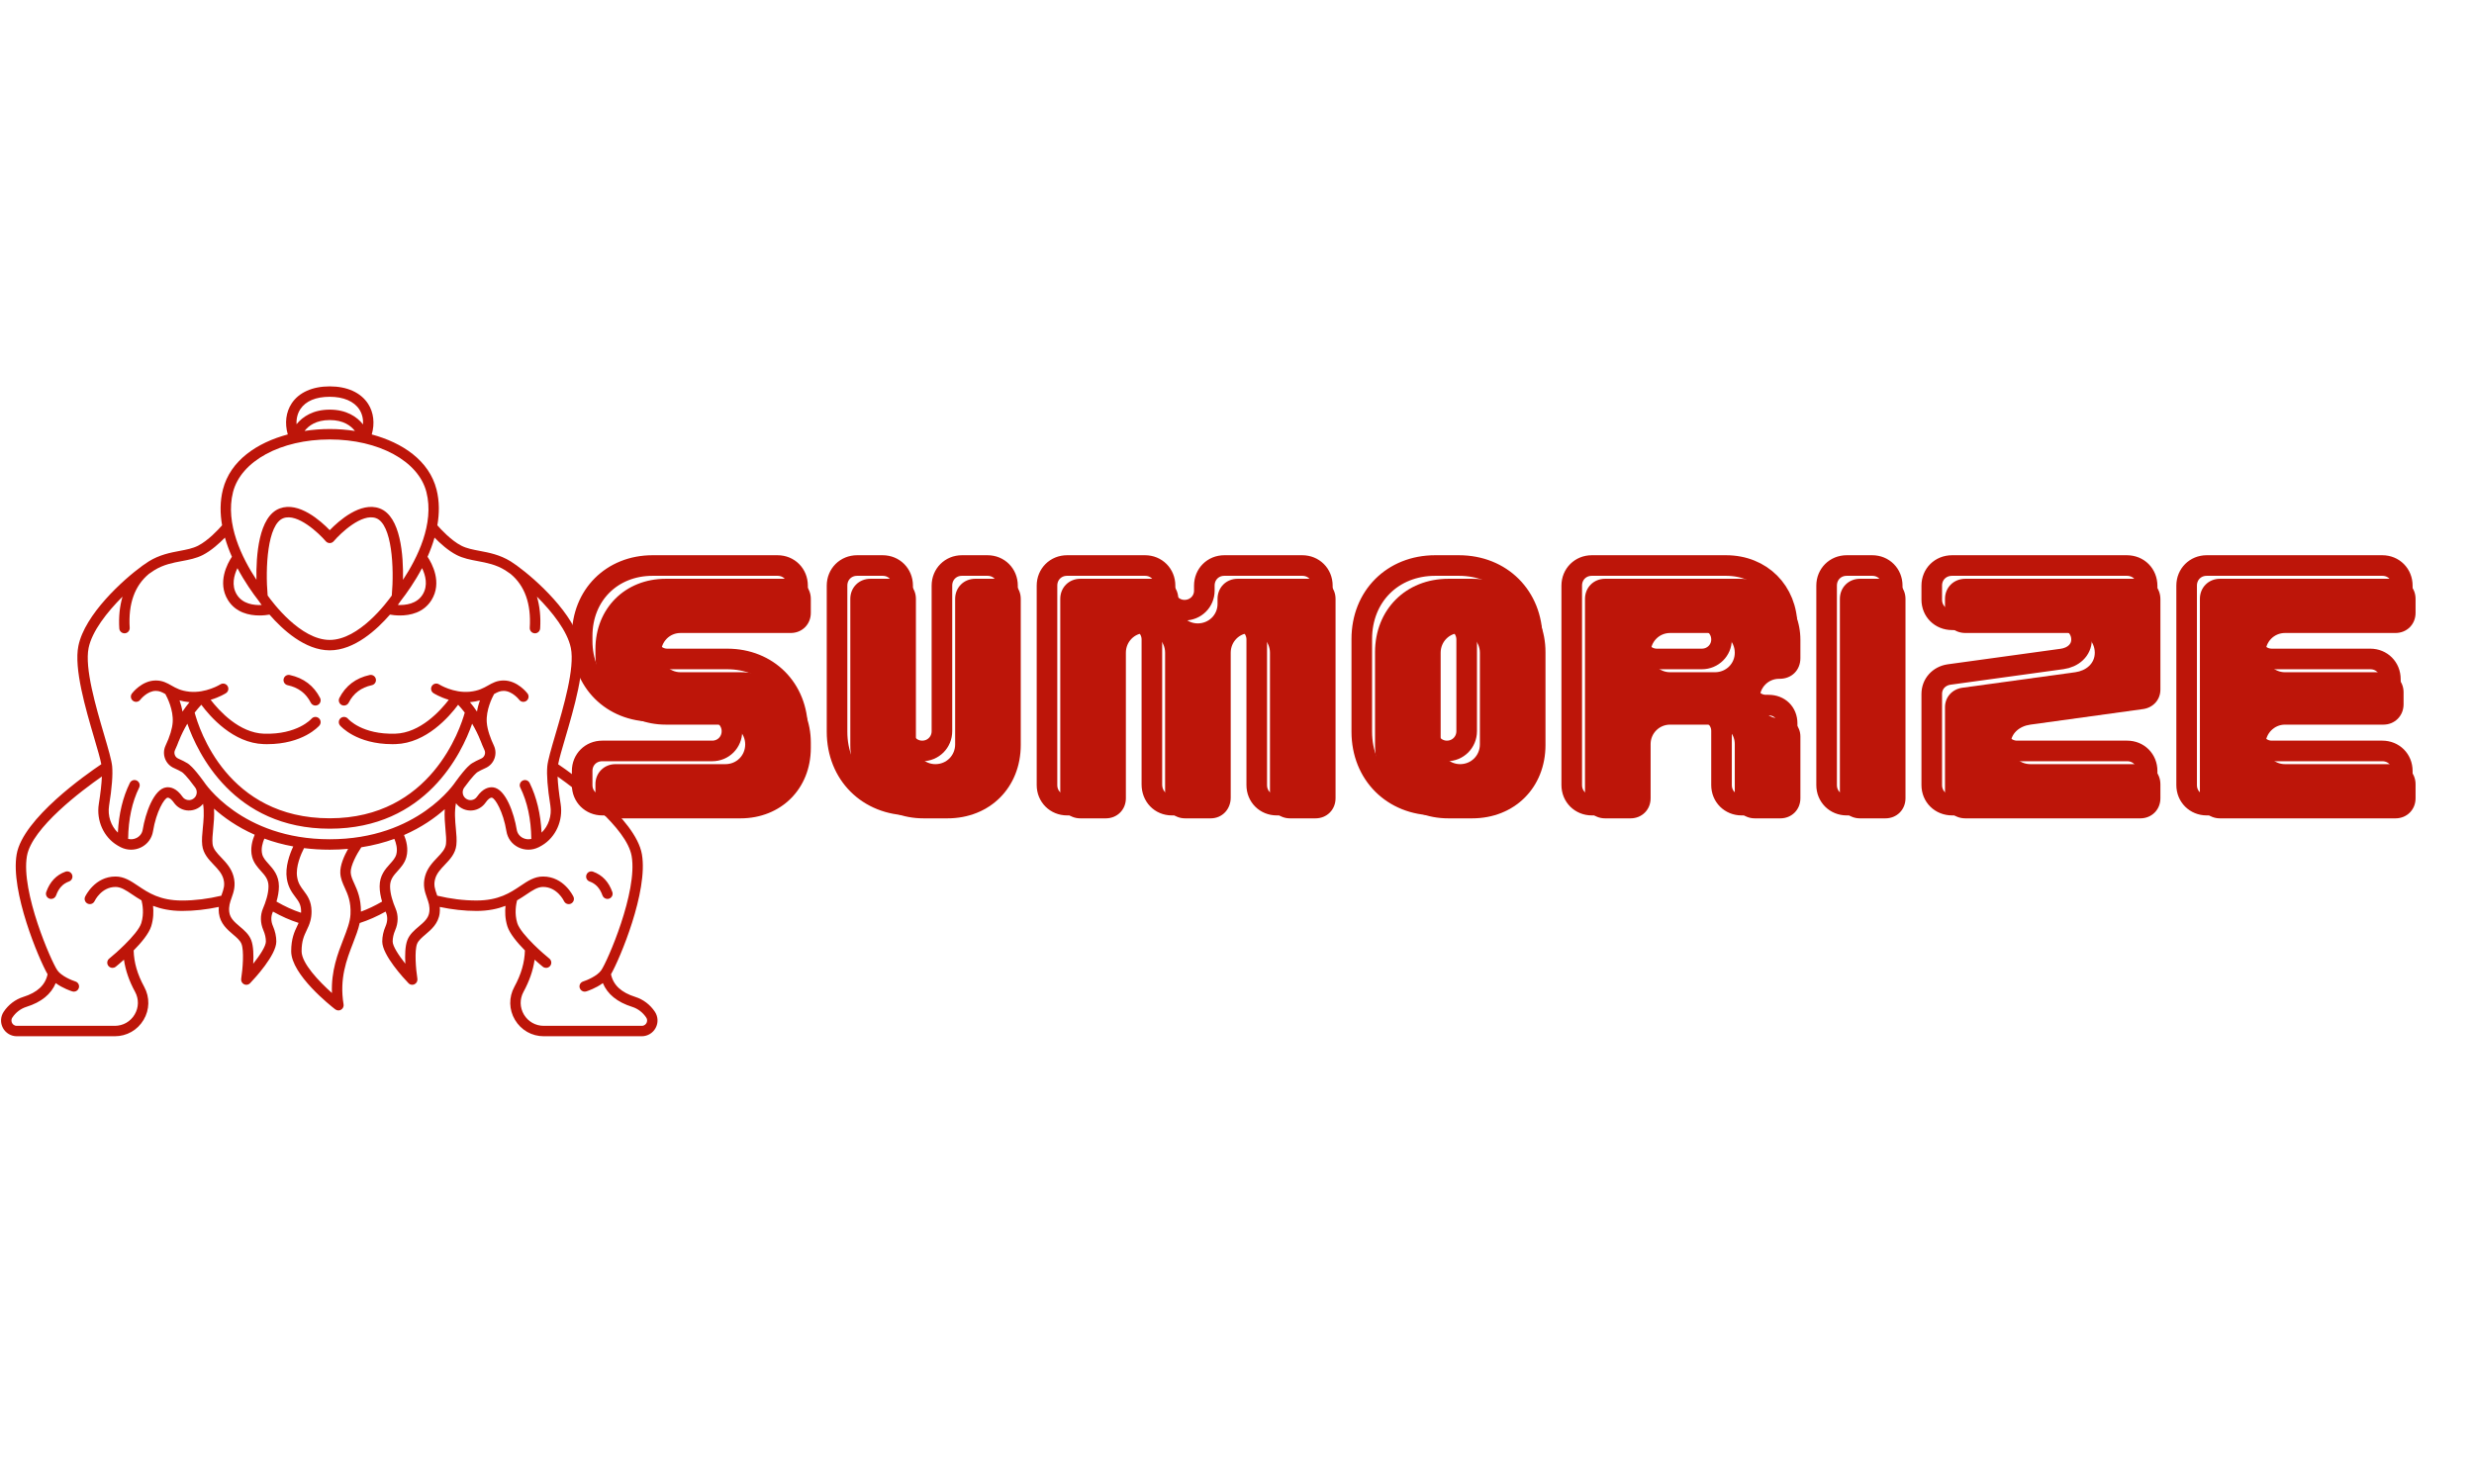 <svg xmlns="http://www.w3.org/2000/svg" xmlns:xlink="http://www.w3.org/1999/xlink" width="500" zoomAndPan="magnify" viewBox="0 0 375 225" height="300" preserveAspectRatio="xMidYMid meet" version="1.0"><defs><g/><clipPath id="bb032b951e"><path d="M 0 58.363 L 99.75 58.363 L 99.75 157.363 L 0 157.363 Z M 0 58.363 " clip-rule="nonzero"/></clipPath></defs><path fill="#bd1509" d="M 43.594 103.887 C 45.23 104.242 46.383 105.113 47.109 106.539 C 47.246 106.816 47.523 106.973 47.812 106.973 C 47.934 106.973 48.055 106.945 48.172 106.887 C 48.559 106.688 48.715 106.211 48.516 105.824 C 47.574 103.973 46.031 102.801 43.93 102.344 C 43.504 102.25 43.082 102.52 42.992 102.945 C 42.898 103.371 43.168 103.793 43.594 103.887 Z M 43.594 103.887 " fill-opacity="1" fill-rule="nonzero"/><path fill="#bd1509" d="M 51.785 106.887 C 51.902 106.945 52.023 106.973 52.145 106.973 C 52.434 106.973 52.711 106.816 52.852 106.543 C 53.578 105.113 54.727 104.246 56.363 103.887 C 56.789 103.793 57.059 103.375 56.969 102.949 C 56.875 102.52 56.453 102.25 56.027 102.344 C 53.93 102.801 52.387 103.973 51.441 105.824 C 51.246 106.211 51.398 106.688 51.785 106.887 Z M 51.785 106.887 " fill-opacity="1" fill-rule="nonzero"/><path fill="#bd1509" d="M 9.926 132.16 C 8.539 132.656 7.559 133.691 7.012 135.238 C 6.863 135.652 7.078 136.102 7.492 136.246 C 7.578 136.277 7.668 136.293 7.754 136.293 C 8.078 136.293 8.383 136.09 8.5 135.766 C 8.887 134.672 9.527 133.98 10.457 133.648 C 10.867 133.504 11.082 133.051 10.934 132.641 C 10.789 132.23 10.336 132.016 9.926 132.16 Z M 9.926 132.16 " fill-opacity="1" fill-rule="nonzero"/><g clip-path="url(#bb032b951e)"><path fill="#bd1509" d="M 99.273 153.41 C 98.559 152.332 97.508 151.531 96.305 151.152 C 94.16 150.48 92.957 149.352 92.613 147.715 C 93.938 145.418 98.273 135.133 97.297 129.523 C 96.355 124.105 86.781 117.348 84.602 115.875 C 84.77 114.984 85.199 113.527 85.684 111.871 C 86.988 107.434 88.773 101.355 88.074 97.926 C 87.102 93.156 81.305 87.906 78.367 85.773 C 78.359 85.766 78.355 85.758 78.344 85.75 C 78.336 85.742 78.324 85.742 78.316 85.734 C 77.973 85.488 77.664 85.273 77.414 85.121 C 75.758 84.098 74.137 83.793 72.703 83.523 C 71.691 83.332 70.738 83.152 69.93 82.738 C 68.391 81.949 66.852 80.285 66.293 79.645 C 66.602 77.859 66.625 76.016 66.164 74.207 C 65.039 69.82 61.008 67.121 56.348 65.871 C 56.828 64.223 56.645 62.535 55.793 61.223 C 54.688 59.52 52.625 58.582 49.98 58.582 C 47.363 58.582 45.316 59.496 44.215 61.156 C 43.336 62.484 43.133 64.164 43.621 65.867 C 38.953 67.117 34.918 69.816 33.793 74.203 C 33.332 76.016 33.352 77.855 33.664 79.645 C 33.105 80.285 31.566 81.949 30.027 82.738 C 29.219 83.152 28.266 83.332 27.25 83.523 C 25.82 83.793 24.199 84.098 22.543 85.121 C 22.293 85.273 21.984 85.488 21.645 85.734 C 21.633 85.742 21.621 85.742 21.613 85.75 C 21.602 85.758 21.594 85.766 21.586 85.773 C 18.652 87.906 12.855 93.16 11.883 97.926 C 11.184 101.355 12.969 107.434 14.273 111.875 C 14.758 113.523 15.188 114.98 15.355 115.871 C 13.152 117.344 3.469 124.102 2.527 129.523 C 1.551 135.133 5.887 145.418 7.211 147.715 C 6.867 149.352 5.664 150.48 3.52 151.152 C 2.32 151.531 1.266 152.332 0.551 153.414 C 0.07 154.148 0.027 155.086 0.445 155.859 C 0.859 156.633 1.668 157.113 2.547 157.113 L 17.402 157.113 C 19.211 157.113 20.844 156.184 21.766 154.629 C 22.688 153.082 22.723 151.211 21.863 149.629 C 20.82 147.715 20.309 145.949 20.258 144.105 C 21.414 142.934 22.578 141.547 22.926 140.418 C 23.277 139.285 23.285 138.191 23.199 137.344 C 24.371 137.789 25.793 138.113 27.602 138.113 C 29.43 138.113 31.293 137.902 33.164 137.508 C 33.141 137.805 33.141 138.117 33.184 138.465 C 33.379 140.027 34.457 140.941 35.324 141.68 C 35.879 142.148 36.402 142.594 36.602 143.109 C 37.012 144.152 36.793 146.91 36.559 148.398 C 36.504 148.738 36.68 149.074 36.988 149.23 C 37.102 149.285 37.219 149.312 37.34 149.312 C 37.551 149.312 37.758 149.227 37.91 149.066 C 38.574 148.375 41.883 144.816 41.883 142.754 C 41.883 141.98 41.707 141.191 41.371 140.406 C 41.066 139.711 41.051 138.977 41.32 138.348 C 41.34 138.305 41.359 138.254 41.375 138.211 C 42.668 138.938 43.969 139.516 45.262 139.93 C 45.195 140.078 45.129 140.223 45.055 140.379 C 44.645 141.234 44.137 142.305 44.137 144.223 C 44.137 147.773 50.133 152.508 50.816 153.035 C 50.957 153.145 51.125 153.199 51.297 153.199 C 51.438 153.199 51.578 153.164 51.703 153.086 C 51.98 152.922 52.129 152.602 52.078 152.281 C 51.426 148.367 52.535 145.508 53.516 142.984 C 53.922 141.938 54.305 140.934 54.523 139.945 C 55.828 139.527 57.145 138.945 58.449 138.211 C 58.465 138.254 58.484 138.305 58.504 138.348 C 58.773 138.977 58.754 139.707 58.453 140.406 C 58.113 141.191 57.941 141.98 57.941 142.75 C 57.941 144.816 61.25 148.375 61.914 149.066 C 62.066 149.227 62.273 149.309 62.484 149.309 C 62.605 149.309 62.723 149.285 62.836 149.227 C 63.145 149.074 63.316 148.738 63.266 148.398 C 63.031 146.906 62.812 144.156 63.219 143.105 C 63.422 142.594 63.945 142.148 64.5 141.676 C 65.367 140.941 66.445 140.027 66.641 138.465 C 66.684 138.117 66.684 137.805 66.66 137.508 C 68.527 137.902 70.395 138.113 72.223 138.113 C 74.031 138.113 75.453 137.789 76.625 137.344 C 76.535 138.191 76.547 139.281 76.898 140.418 C 77.246 141.543 78.406 142.93 79.566 144.105 C 79.512 145.949 79.004 147.715 77.961 149.629 C 77.102 151.211 77.137 153.078 78.059 154.629 C 78.98 156.184 80.613 157.113 82.418 157.113 L 97.277 157.113 C 98.156 157.113 98.961 156.629 99.379 155.855 C 99.797 155.082 99.754 154.148 99.273 153.41 Z M 64.059 90.152 C 63.176 91.574 61.469 91.777 60.297 91.723 C 60.57 91.359 60.742 91.109 60.793 91.035 C 61.633 89.957 62.863 88.23 63.973 86.137 C 64.473 87.172 64.934 88.75 64.059 90.152 Z M 35.988 86.141 C 37.098 88.234 38.324 89.957 39.164 91.035 C 39.215 91.109 39.387 91.359 39.664 91.73 C 38.496 91.785 36.785 91.586 35.898 90.152 C 35.031 88.762 35.488 87.18 35.988 86.141 Z M 40.57 90.289 C 40.199 86.148 40.52 79.469 42.953 78.566 C 45.086 77.77 48.316 80.82 49.379 82.062 C 49.527 82.238 49.75 82.34 49.98 82.34 C 50.211 82.34 50.43 82.238 50.582 82.062 C 51.641 80.82 54.855 77.766 57.004 78.566 C 59.438 79.469 59.758 86.148 59.387 90.289 C 58.656 91.324 54.418 97.023 49.98 97.023 C 45.547 97.023 41.305 91.324 40.57 90.289 Z M 45.531 62.027 C 46.34 60.805 47.879 60.16 49.98 60.16 C 52.07 60.16 53.664 60.844 54.469 62.082 C 54.895 62.738 55.078 63.52 55.027 64.348 C 54.113 63.191 52.516 62.109 49.98 62.109 C 47.461 62.109 45.867 63.176 44.949 64.32 C 44.906 63.477 45.098 62.684 45.531 62.027 Z M 53.797 65.34 C 52.527 65.145 51.238 65.047 49.98 65.047 C 48.719 65.047 47.434 65.145 46.164 65.34 C 46.77 64.555 47.906 63.688 49.98 63.688 C 52.051 63.688 53.191 64.555 53.797 65.34 Z M 35.324 74.598 C 36.527 69.906 42.551 66.629 49.98 66.629 C 57.406 66.629 63.434 69.906 64.633 74.598 C 65.863 79.398 63.254 84.625 61.086 87.91 C 61.156 84.262 60.762 78.277 57.555 77.086 C 54.664 76.012 51.348 78.965 49.98 80.383 C 48.609 78.969 45.301 76.008 42.402 77.086 C 39.195 78.277 38.801 84.266 38.871 87.91 C 36.707 84.625 34.094 79.398 35.324 74.598 Z M 13.43 98.238 C 13.949 95.707 16.23 92.797 18.57 90.461 C 18.148 91.898 17.973 93.508 18.082 95.281 C 18.109 95.699 18.457 96.02 18.871 96.02 C 18.887 96.02 18.906 96.02 18.922 96.02 C 19.355 95.992 19.688 95.617 19.66 95.18 C 19.43 91.547 20.414 88.801 22.574 87.008 C 22.867 86.797 23.145 86.605 23.375 86.465 C 24.781 85.594 26.188 85.332 27.543 85.074 C 28.672 84.863 29.738 84.66 30.746 84.145 C 32.035 83.484 33.266 82.359 34.094 81.512 C 34.379 82.516 34.742 83.488 35.152 84.414 C 34.473 85.438 32.898 88.316 34.555 90.988 C 35.75 92.906 37.801 93.316 39.328 93.316 C 39.957 93.316 40.496 93.246 40.848 93.184 C 42.801 95.434 46.219 98.602 49.98 98.602 C 53.738 98.602 57.156 95.434 59.109 93.184 C 59.465 93.246 60 93.316 60.629 93.316 C 62.156 93.316 64.207 92.906 65.402 90.988 C 67.062 88.316 65.484 85.438 64.805 84.414 C 65.215 83.488 65.578 82.516 65.867 81.512 C 66.691 82.359 67.922 83.484 69.211 84.145 C 70.219 84.66 71.285 84.863 72.414 85.074 C 73.773 85.332 75.18 85.594 76.586 86.465 C 76.812 86.605 77.09 86.797 77.383 87.008 C 79.543 88.797 80.527 91.547 80.301 95.184 C 80.273 95.617 80.602 95.992 81.039 96.02 C 81.055 96.02 81.07 96.023 81.09 96.023 C 81.5 96.023 81.848 95.699 81.875 95.281 C 81.988 93.508 81.809 91.898 81.387 90.461 C 83.727 92.797 86.012 95.707 86.527 98.242 C 87.148 101.289 85.426 107.148 84.168 111.426 C 83.543 113.562 83.047 115.246 82.957 116.18 C 82.84 117.461 82.992 119.469 83.422 122.145 C 83.668 123.695 83.137 125.234 82.09 126.242 C 81.945 123.402 81.344 120.875 80.281 118.711 C 80.086 118.32 79.617 118.156 79.223 118.352 C 78.832 118.543 78.668 119.016 78.863 119.406 C 79.938 121.594 80.496 124.215 80.535 127.195 C 80.109 127.297 79.656 127.25 79.262 127.051 C 78.754 126.797 78.414 126.34 78.324 125.789 C 77.926 123.336 76.645 119.602 74.75 119.375 C 74.137 119.305 73.203 119.492 72.289 120.809 C 72.102 121.078 71.816 121.254 71.488 121.301 C 71.152 121.348 70.828 121.254 70.566 121.039 C 70.082 120.645 69.992 119.934 70.355 119.422 C 70.363 119.41 70.371 119.402 70.379 119.391 C 71.715 117.559 72.246 117.148 72.375 117.066 C 72.656 116.891 73.062 116.688 73.578 116.457 C 74.215 116.18 74.699 115.668 74.941 115.02 C 75.184 114.371 75.152 113.668 74.859 113.039 C 74.414 112.094 73.863 110.715 73.781 109.504 C 73.656 107.66 74.586 105.789 74.891 105.23 C 75.402 104.941 75.785 104.75 76.336 104.75 C 77.652 104.75 78.68 106.074 78.699 106.098 C 78.961 106.445 79.453 106.516 79.801 106.254 C 80.152 105.992 80.223 105.496 79.961 105.148 C 79.898 105.07 78.457 103.172 76.336 103.172 C 75.312 103.172 74.629 103.562 73.965 103.938 C 73.273 104.328 72.559 104.734 71.23 104.875 C 68.738 105.129 66.578 103.777 66.559 103.766 C 66.188 103.527 65.703 103.637 65.465 104.004 C 65.23 104.371 65.34 104.859 65.707 105.094 C 65.77 105.133 66.676 105.703 68.023 106.102 C 66.738 107.77 63.695 111.125 59.93 111.238 C 54.906 111.395 52.828 109.07 52.746 108.973 C 52.461 108.645 51.965 108.605 51.629 108.887 C 51.301 109.172 51.262 109.672 51.547 110.004 C 51.648 110.121 54.031 112.828 59.465 112.828 C 59.633 112.828 59.805 112.824 59.98 112.82 C 64.621 112.676 68.113 108.641 69.441 106.852 C 69.793 107.234 70.129 107.629 70.445 108.043 C 69.781 110.438 65.328 124.066 49.977 124.066 C 34.461 124.066 30.164 110.516 29.508 108.047 C 29.824 107.633 30.16 107.234 30.516 106.852 C 31.84 108.641 35.336 112.676 39.977 112.82 C 40.152 112.824 40.324 112.828 40.492 112.828 C 45.926 112.828 48.309 110.121 48.41 110.004 C 48.695 109.672 48.656 109.172 48.324 108.891 C 47.996 108.605 47.496 108.645 47.211 108.977 C 47.191 109 45.094 111.395 40.027 111.242 C 36.262 111.125 33.215 107.77 31.93 106.102 C 33.281 105.703 34.188 105.137 34.25 105.094 C 34.617 104.859 34.723 104.375 34.488 104.008 C 34.258 103.641 33.77 103.531 33.398 103.766 C 33.379 103.777 31.207 105.125 28.727 104.875 C 27.398 104.738 26.684 104.332 25.992 103.938 C 25.328 103.562 24.645 103.172 23.621 103.172 C 21.5 103.172 20.055 105.07 19.996 105.148 C 19.734 105.496 19.805 105.988 20.152 106.25 C 20.5 106.516 20.996 106.445 21.258 106.098 C 21.27 106.086 22.297 104.75 23.617 104.75 C 24.172 104.75 24.555 104.941 25.066 105.23 C 25.371 105.785 26.301 107.648 26.176 109.504 C 26.113 110.457 25.738 111.68 25.098 113.039 C 24.805 113.668 24.773 114.371 25.016 115.02 C 25.258 115.668 25.742 116.18 26.379 116.457 C 26.887 116.684 27.305 116.895 27.582 117.066 C 27.711 117.148 28.242 117.559 29.582 119.395 C 29.59 119.402 29.59 119.41 29.598 119.418 C 29.965 119.934 29.875 120.641 29.391 121.039 C 29.129 121.254 28.805 121.348 28.469 121.297 C 28.141 121.25 27.855 121.078 27.668 120.809 C 26.754 119.492 25.82 119.301 25.207 119.375 C 23.312 119.602 22.031 123.336 21.633 125.789 C 21.543 126.34 21.203 126.797 20.695 127.051 C 20.301 127.25 19.848 127.297 19.422 127.191 C 19.461 124.211 20.02 121.59 21.098 119.406 C 21.289 119.016 21.125 118.543 20.734 118.348 C 20.348 118.156 19.871 118.316 19.68 118.711 C 18.613 120.871 18.012 123.402 17.867 126.242 C 16.82 125.23 16.289 123.695 16.535 122.145 C 16.965 119.465 17.117 117.457 17 116.176 C 16.91 115.246 16.414 113.562 15.789 111.426 C 14.531 107.148 12.809 101.289 13.43 98.238 Z M 49.98 127.246 C 36.574 127.246 30.957 118.609 30.902 118.523 C 30.898 118.52 30.895 118.516 30.891 118.512 C 30.883 118.5 30.879 118.488 30.871 118.48 C 29.238 116.238 28.621 115.855 28.418 115.727 C 28.074 115.512 27.602 115.27 27.016 115.012 C 26.773 114.906 26.59 114.711 26.5 114.465 C 26.406 114.219 26.418 113.953 26.531 113.715 C 26.754 113.242 26.938 112.793 27.098 112.352 C 27.102 112.344 27.109 112.336 27.117 112.324 C 27.48 111.391 27.918 110.539 28.395 109.723 C 29.941 114.145 35.371 125.645 49.98 125.645 C 64.586 125.645 70.02 114.145 71.566 109.723 C 72.043 110.535 72.48 111.391 72.844 112.324 C 72.848 112.336 72.855 112.34 72.859 112.352 C 73.023 112.789 73.207 113.238 73.43 113.711 C 73.543 113.953 73.555 114.219 73.461 114.465 C 73.367 114.711 73.184 114.906 72.941 115.012 C 72.359 115.27 71.887 115.512 71.539 115.727 C 71.336 115.855 70.719 116.238 69.086 118.48 C 69.078 118.488 69.074 118.5 69.066 118.512 C 69.062 118.516 69.059 118.52 69.055 118.523 C 69 118.613 63.383 127.246 49.98 127.246 Z M 27.656 107.891 C 27.555 107.273 27.395 106.695 27.215 106.191 C 27.609 106.301 28.051 106.391 28.566 106.445 C 28.621 106.449 28.676 106.449 28.73 106.453 C 28.348 106.91 27.992 107.391 27.656 107.891 Z M 71.227 106.453 C 71.281 106.449 71.336 106.449 71.391 106.445 C 71.91 106.391 72.348 106.301 72.742 106.191 C 72.562 106.695 72.402 107.273 72.301 107.887 C 71.965 107.391 71.609 106.91 71.227 106.453 Z M 27.602 136.535 C 24.23 136.535 22.48 135.352 20.93 134.312 C 19.848 133.582 18.824 132.895 17.512 132.895 C 14.363 132.895 12.961 135.832 12.902 135.957 C 12.719 136.352 12.891 136.816 13.281 137.004 C 13.676 137.188 14.148 137.02 14.332 136.629 C 14.375 136.539 15.383 134.477 17.512 134.477 C 18.344 134.477 19.094 134.98 20.047 135.621 C 20.465 135.902 20.93 136.211 21.449 136.512 C 21.594 137.074 21.871 138.488 21.418 139.953 C 21.145 140.836 20.035 142.105 18.902 143.223 C 18.898 143.227 18.895 143.23 18.891 143.234 C 17.992 144.125 17.074 144.918 16.551 145.344 C 16.211 145.617 16.16 146.113 16.434 146.453 C 16.594 146.645 16.82 146.746 17.051 146.746 C 17.223 146.746 17.398 146.688 17.547 146.57 C 17.688 146.453 18.172 146.059 18.789 145.504 C 19.02 147.121 19.574 148.73 20.477 150.387 C 21.066 151.473 21.043 152.758 20.406 153.824 C 19.77 154.895 18.648 155.535 17.402 155.535 L 2.547 155.535 C 2.109 155.535 1.902 155.238 1.836 155.109 C 1.766 154.98 1.633 154.645 1.871 154.281 C 2.383 153.504 3.137 152.93 3.992 152.66 C 6.27 151.949 7.75 150.734 8.445 149.055 C 9.512 149.84 10.773 150.258 10.961 150.316 C 11.039 150.34 11.117 150.352 11.195 150.352 C 11.531 150.352 11.844 150.137 11.949 149.797 C 12.078 149.383 11.848 148.938 11.434 148.809 C 10.879 148.633 9.309 147.992 8.699 147.121 C 7.773 145.805 3.145 135.195 4.082 129.793 C 4.828 125.512 12.449 119.816 15.445 117.73 C 15.398 118.82 15.246 120.227 14.977 121.898 C 14.578 124.414 15.715 126.941 17.805 128.18 C 17.953 128.27 18.105 128.352 18.258 128.434 C 18.273 128.445 18.293 128.449 18.312 128.457 C 18.316 128.461 18.316 128.461 18.32 128.465 C 18.805 128.703 19.332 128.828 19.863 128.828 C 20.391 128.828 20.922 128.707 21.406 128.465 C 22.371 127.98 23.02 127.098 23.191 126.043 C 23.676 123.055 24.91 121.016 25.395 120.945 C 25.656 120.922 26.012 121.191 26.371 121.711 C 26.809 122.336 27.492 122.758 28.25 122.863 C 29.02 122.969 29.797 122.75 30.395 122.262 C 30.535 122.145 30.664 122.016 30.781 121.875 C 30.977 123.125 30.855 124.391 30.742 125.543 C 30.652 126.469 30.562 127.348 30.652 128.125 C 30.797 129.43 31.609 130.281 32.395 131.109 C 33.031 131.777 33.633 132.41 33.867 133.266 C 34.121 134.18 33.898 134.801 33.621 135.59 C 33.598 135.66 33.574 135.734 33.547 135.805 C 31.551 136.281 29.551 136.535 27.602 136.535 Z M 38.383 146.117 C 38.453 144.863 38.426 143.43 38.074 142.531 C 37.73 141.648 37.023 141.051 36.344 140.473 C 35.555 139.801 34.867 139.223 34.75 138.27 C 34.645 137.43 34.859 136.82 35.109 136.117 C 35.422 135.238 35.773 134.238 35.391 132.844 C 35.051 131.609 34.246 130.762 33.539 130.02 C 32.875 129.324 32.305 128.727 32.219 127.949 C 32.152 127.336 32.23 126.539 32.312 125.695 C 32.406 124.766 32.504 123.707 32.441 122.602 C 33.891 123.906 35.922 125.375 38.605 126.559 C 38.262 127.371 37.879 128.672 38.223 129.945 C 38.469 130.852 39.039 131.488 39.543 132.051 C 40.164 132.738 40.699 133.332 40.699 134.387 C 40.699 135.539 40.246 136.84 39.867 137.727 C 39.426 138.758 39.445 139.934 39.918 141.035 C 40.172 141.621 40.301 142.199 40.301 142.754 C 40.305 143.449 39.41 144.82 38.383 146.117 Z M 41.91 136.695 C 42.121 135.961 42.277 135.16 42.277 134.387 C 42.277 132.727 41.414 131.766 40.719 130.996 C 40.277 130.504 39.895 130.078 39.75 129.539 C 39.52 128.684 39.816 127.738 40.07 127.148 C 41.391 127.633 42.852 128.043 44.449 128.336 C 43.91 129.492 43.191 131.445 43.477 133.227 C 43.691 134.562 44.262 135.32 44.762 135.992 C 45.266 136.66 45.629 137.145 45.641 138.168 C 45.641 138.25 45.629 138.316 45.629 138.391 C 44.395 137.984 43.152 137.418 41.91 136.695 Z M 50.316 150.559 C 48.348 148.801 45.715 146.047 45.715 144.223 C 45.715 142.66 46.09 141.879 46.48 141.055 C 46.688 140.621 46.898 140.176 47.039 139.641 C 47.043 139.637 47.043 139.637 47.047 139.633 C 47.047 139.629 47.047 139.625 47.047 139.621 C 47.156 139.199 47.23 138.723 47.223 138.148 C 47.203 136.609 46.578 135.777 46.031 135.043 C 45.582 134.445 45.191 133.926 45.039 132.973 C 44.781 131.379 45.645 129.449 46.086 128.59 C 47.309 128.742 48.605 128.828 49.98 128.828 C 50.945 128.828 51.871 128.781 52.762 128.703 C 52.172 129.758 51.527 131.195 51.582 132.363 C 51.621 133.211 51.934 133.891 52.262 134.613 C 52.711 135.598 53.219 136.711 53.125 138.629 C 53.07 139.766 52.594 140.992 52.043 142.414 C 51.199 144.582 50.184 147.195 50.316 150.559 Z M 54.711 138.219 C 54.715 136.215 54.16 134.969 53.699 133.957 C 53.41 133.328 53.188 132.832 53.16 132.289 C 53.113 131.285 54.051 129.523 54.762 128.465 C 56.613 128.176 58.281 127.73 59.777 127.188 C 60.02 127.77 60.301 128.691 60.074 129.535 C 59.926 130.078 59.547 130.504 59.102 130.996 C 58.41 131.766 57.543 132.727 57.543 134.387 C 57.543 135.16 57.699 135.961 57.914 136.695 C 56.848 137.316 55.773 137.832 54.711 138.219 Z M 65.074 138.27 C 64.957 139.223 64.27 139.801 63.477 140.473 C 62.797 141.051 62.094 141.648 61.75 142.531 C 61.398 143.43 61.371 144.863 61.441 146.117 C 60.414 144.82 59.52 143.449 59.52 142.754 C 59.52 142.199 59.648 141.621 59.902 141.035 C 60.379 139.934 60.398 138.758 59.953 137.727 C 59.574 136.84 59.125 135.539 59.125 134.387 C 59.125 133.332 59.656 132.738 60.277 132.051 C 60.781 131.488 61.355 130.852 61.598 129.945 C 61.938 128.68 61.578 127.406 61.242 126.605 C 63.918 125.438 65.953 123.988 67.414 122.691 C 67.348 123.781 67.438 124.82 67.52 125.734 C 67.598 126.559 67.668 127.336 67.602 127.949 C 67.516 128.727 66.945 129.324 66.285 130.02 C 65.574 130.762 64.77 131.609 64.43 132.844 C 64.047 134.238 64.402 135.234 64.711 136.117 C 64.965 136.82 65.18 137.43 65.074 138.27 Z M 97.988 155.109 C 97.922 155.238 97.715 155.535 97.277 155.535 L 82.422 155.535 C 81.176 155.535 80.051 154.895 79.414 153.824 C 78.781 152.758 78.758 151.473 79.348 150.387 C 80.25 148.73 80.805 147.121 81.035 145.504 C 81.652 146.059 82.133 146.453 82.277 146.57 C 82.422 146.688 82.598 146.746 82.773 146.746 C 83.004 146.746 83.23 146.645 83.387 146.453 C 83.664 146.113 83.609 145.617 83.273 145.34 C 82.746 144.918 81.832 144.125 80.93 143.234 C 80.926 143.23 80.926 143.227 80.918 143.223 C 79.785 142.102 78.68 140.832 78.406 139.953 C 77.953 138.488 78.23 137.074 78.375 136.512 C 78.895 136.211 79.359 135.902 79.777 135.621 C 80.73 134.98 81.48 134.473 82.312 134.473 C 84.441 134.473 85.449 136.539 85.492 136.625 C 85.672 137.02 86.141 137.191 86.539 137.008 C 86.934 136.82 87.105 136.352 86.922 135.957 C 86.863 135.832 85.461 132.895 82.312 132.895 C 81 132.895 79.977 133.582 78.895 134.312 C 77.344 135.352 75.59 136.531 72.223 136.531 C 70.273 136.531 68.273 136.281 66.277 135.801 C 66.25 135.73 66.227 135.656 66.203 135.59 C 65.926 134.801 65.703 134.18 65.957 133.262 C 66.191 132.41 66.793 131.777 67.43 131.105 C 68.215 130.281 69.027 129.43 69.172 128.125 C 69.258 127.352 69.18 126.496 69.094 125.59 C 68.984 124.398 68.863 123.086 69.113 121.781 C 69.246 121.953 69.391 122.117 69.566 122.262 C 70.164 122.75 70.949 122.973 71.707 122.863 C 72.465 122.758 73.148 122.336 73.586 121.711 C 73.945 121.191 74.301 120.902 74.562 120.945 C 75.047 121.016 76.281 123.059 76.766 126.043 C 76.938 127.098 77.586 127.98 78.551 128.461 C 79.035 128.703 79.566 128.824 80.098 128.824 C 80.625 128.824 81.152 128.703 81.637 128.461 C 81.641 128.461 81.641 128.461 81.645 128.457 C 81.664 128.449 81.68 128.445 81.699 128.434 C 81.852 128.352 82.004 128.27 82.152 128.18 C 84.242 126.941 85.379 124.414 84.98 121.895 C 84.715 120.23 84.559 118.828 84.516 117.738 C 87.484 119.836 95 125.52 95.742 129.793 C 96.68 135.191 92.051 145.805 91.125 147.121 C 90.52 147.984 88.945 148.633 88.391 148.809 C 87.973 148.941 87.742 149.383 87.875 149.797 C 87.98 150.137 88.293 150.352 88.629 150.352 C 88.707 150.352 88.785 150.34 88.863 150.316 C 89.051 150.258 90.312 149.84 91.379 149.055 C 92.074 150.73 93.555 151.949 95.832 152.66 C 96.688 152.93 97.438 153.504 97.953 154.281 C 98.191 154.645 98.059 154.98 97.988 155.109 Z M 97.988 155.109 " fill-opacity="1" fill-rule="nonzero"/></g><path fill="#bd1509" d="M 89.367 133.648 C 90.297 133.98 90.938 134.672 91.324 135.77 C 91.441 136.09 91.746 136.293 92.07 136.293 C 92.156 136.293 92.246 136.281 92.332 136.25 C 92.746 136.105 92.961 135.652 92.812 135.242 C 92.266 133.691 91.285 132.656 89.898 132.164 C 89.484 132.016 89.035 132.23 88.891 132.641 C 88.742 133.051 88.957 133.504 89.367 133.648 Z M 89.367 133.648 " fill-opacity="1" fill-rule="nonzero"/><g fill="#bd1509" fill-opacity="1"><g transform="translate(87.256, 124.077)"><g><path d="M 6.039 0 L 24.973 0 C 31.148 0 35.645 -4.496 35.645 -10.672 L 35.645 -11.488 C 35.645 -17.664 31.148 -22.156 24.973 -22.156 L 15.891 -22.156 C 14.258 -22.156 12.941 -23.473 12.941 -25.109 C 12.941 -26.789 14.258 -28.105 15.891 -28.105 L 32.602 -28.105 C 34.328 -28.105 35.645 -29.422 35.645 -31.148 L 35.645 -33.281 C 35.645 -35.008 34.328 -36.324 32.602 -36.324 L 13.668 -36.324 C 7.492 -36.324 2.996 -31.828 2.996 -25.652 L 2.996 -24.883 C 2.996 -18.707 7.492 -14.211 13.668 -14.211 L 22.703 -14.211 C 24.383 -14.211 25.699 -12.852 25.699 -11.215 C 25.699 -9.535 24.383 -8.219 22.703 -8.219 L 6.039 -8.219 C 4.312 -8.219 2.996 -6.902 2.996 -5.176 L 2.996 -3.043 C 2.996 -1.316 4.312 0 6.039 0 Z M 6.039 0 "/></g></g></g><g fill="#bd1509" fill-opacity="1"><g transform="translate(125.89, 124.077)"><g><path d="M 14.121 0 L 17.707 0 C 24.156 0 28.832 -4.676 28.832 -11.125 L 28.832 -33.281 C 28.832 -35.008 27.516 -36.324 25.789 -36.324 L 21.93 -36.324 C 20.207 -36.324 18.887 -35.008 18.887 -33.281 L 18.887 -11.215 C 18.887 -9.535 17.57 -8.219 15.891 -8.219 C 14.258 -8.219 12.941 -9.535 12.941 -11.215 L 12.941 -33.281 C 12.941 -35.008 11.625 -36.324 9.898 -36.324 L 6.039 -36.324 C 4.312 -36.324 2.996 -35.008 2.996 -33.281 L 2.996 -11.125 C 2.996 -4.676 7.672 0 14.121 0 Z M 14.121 0 "/></g></g></g><g fill="#bd1509" fill-opacity="1"><g transform="translate(157.715, 124.077)"><g><path d="M 6.039 0 L 9.898 0 C 11.625 0 12.941 -1.316 12.941 -3.043 L 12.941 -25.109 C 12.941 -26.789 14.258 -28.105 15.891 -28.105 C 17.57 -28.105 18.887 -26.789 18.887 -25.109 L 18.887 -3.133 C 18.887 -1.363 20.16 0 21.93 0 L 25.789 0 C 27.562 0 28.832 -1.406 28.832 -3.133 L 28.832 -25.109 C 28.832 -26.789 30.148 -28.105 31.785 -28.105 C 33.465 -28.105 34.781 -26.789 34.781 -25.109 L 34.781 -3.043 C 34.781 -1.316 36.098 0 37.824 0 L 41.684 0 C 43.406 0 44.723 -1.316 44.723 -3.043 L 44.723 -33.281 C 44.723 -35.008 43.406 -36.324 41.684 -36.324 L 29.875 -36.324 C 28.152 -36.324 26.836 -35.008 26.836 -33.281 L 26.836 -32.512 C 26.836 -30.875 25.52 -29.559 23.836 -29.559 C 22.203 -29.559 20.887 -30.875 20.887 -32.512 L 20.887 -33.281 C 20.887 -35.008 19.57 -36.324 17.844 -36.324 L 6.039 -36.324 C 4.312 -36.324 2.996 -35.008 2.996 -33.281 L 2.996 -3.043 C 2.996 -1.316 4.312 0 6.039 0 Z M 6.039 0 "/></g></g></g><g fill="#bd1509" fill-opacity="1"><g transform="translate(205.428, 124.077)"><g><path d="M 14.121 0 L 17.707 0 C 24.156 0 28.832 -4.676 28.832 -11.125 L 28.832 -25.199 C 28.832 -31.648 24.156 -36.324 17.707 -36.324 L 14.121 -36.324 C 7.672 -36.324 2.996 -31.648 2.996 -25.199 L 2.996 -11.125 C 2.996 -4.676 7.672 0 14.121 0 Z M 15.891 -8.219 C 14.258 -8.219 12.941 -9.535 12.941 -11.215 L 12.941 -25.109 C 12.941 -26.789 14.258 -28.105 15.891 -28.105 C 17.57 -28.105 18.887 -26.789 18.887 -25.109 L 18.887 -11.215 C 18.887 -9.535 17.57 -8.219 15.891 -8.219 Z M 15.891 -8.219 "/></g></g></g><g fill="#bd1509" fill-opacity="1"><g transform="translate(237.253, 124.077)"><g><path d="M 6.039 0 L 9.898 0 C 11.625 0 12.941 -1.316 12.941 -3.043 L 12.941 -11.262 C 12.941 -12.895 14.258 -14.211 15.891 -14.211 L 22.703 -14.211 C 24.383 -14.211 25.699 -12.895 25.699 -11.262 L 25.699 -3.043 C 25.699 -1.316 27.016 0 28.742 0 L 32.602 0 C 34.328 0 35.645 -1.316 35.645 -3.043 L 35.645 -12.395 C 35.645 -14.031 34.461 -15.164 32.828 -15.164 L 32.418 -15.164 C 30.785 -15.164 29.469 -16.48 29.469 -18.16 C 29.469 -19.844 30.785 -21.16 32.418 -21.16 L 32.512 -21.16 C 34.328 -21.16 35.645 -22.477 35.645 -24.293 L 35.645 -27.062 C 35.645 -32.418 31.738 -36.324 26.379 -36.324 L 6.039 -36.324 C 4.312 -36.324 2.996 -35.008 2.996 -33.281 L 2.996 -3.043 C 2.996 -1.316 4.312 0 6.039 0 Z M 15.891 -22.156 C 14.258 -22.156 12.941 -23.473 12.941 -25.109 C 12.941 -26.789 14.258 -28.105 15.891 -28.105 L 22.703 -28.105 C 24.383 -28.105 25.699 -26.789 25.699 -25.109 C 25.699 -23.473 24.383 -22.156 22.703 -22.156 Z M 15.891 -22.156 "/></g></g></g><g fill="#bd1509" fill-opacity="1"><g transform="translate(275.887, 124.077)"><g><path d="M 6.039 0 L 9.898 0 C 11.625 0 12.941 -1.316 12.941 -3.043 L 12.941 -33.281 C 12.941 -35.008 11.625 -36.324 9.898 -36.324 L 6.039 -36.324 C 4.312 -36.324 2.996 -35.008 2.996 -33.281 L 2.996 -3.043 C 2.996 -1.316 4.312 0 6.039 0 Z M 6.039 0 "/></g></g></g><g fill="#bd1509" fill-opacity="1"><g transform="translate(291.821, 124.077)"><g><path d="M 6.086 0 L 32.602 0 C 34.328 0 35.645 -1.316 35.645 -3.043 L 35.645 -5.176 C 35.645 -6.902 34.328 -8.219 32.602 -8.219 L 15.938 -8.219 C 14.258 -8.219 12.941 -9.535 12.941 -11.215 C 12.941 -12.852 14.258 -13.984 15.938 -14.211 L 33.055 -16.574 C 34.555 -16.801 35.645 -17.98 35.645 -19.523 L 35.645 -33.238 C 35.645 -35.008 34.328 -36.324 32.555 -36.324 L 6.086 -36.324 C 4.312 -36.324 2.996 -35.008 2.996 -33.281 L 2.996 -31.148 C 2.996 -29.422 4.312 -28.105 6.086 -28.105 L 22.746 -28.105 C 24.383 -28.105 25.699 -26.789 25.699 -25.109 C 25.699 -23.473 24.383 -22.383 22.746 -22.156 L 5.586 -19.797 C 4.086 -19.57 2.996 -18.391 2.996 -16.844 L 2.996 -3.043 C 2.996 -1.316 4.312 0 6.086 0 Z M 6.086 0 "/></g></g></g><g fill="#bd1509" fill-opacity="1"><g transform="translate(330.455, 124.077)"><g><path d="M 6.039 0 L 32.645 0 C 34.371 0 35.688 -1.316 35.688 -3.043 L 35.688 -5.176 C 35.688 -6.902 34.371 -8.219 32.645 -8.219 L 15.891 -8.219 C 14.258 -8.219 12.941 -9.535 12.941 -11.215 C 12.941 -12.852 14.258 -14.211 15.891 -14.211 L 30.828 -14.211 C 32.512 -14.211 33.871 -15.527 33.871 -17.301 L 33.871 -19.117 C 33.871 -20.84 32.555 -22.156 30.828 -22.156 L 15.891 -22.156 C 14.258 -22.156 12.941 -23.473 12.941 -25.109 C 12.941 -26.789 14.258 -28.105 15.891 -28.105 L 32.645 -28.105 C 34.371 -28.105 35.688 -29.422 35.688 -31.148 L 35.688 -33.281 C 35.688 -35.008 34.371 -36.324 32.645 -36.324 L 6.039 -36.324 C 4.312 -36.324 2.996 -35.008 2.996 -33.281 L 2.996 -3.043 C 2.996 -1.316 4.312 0 6.039 0 Z M 6.039 0 "/></g></g></g><path stroke-linecap="butt" transform="matrix(0.75, 0, 0, 0.75, 77.387, 73.32)" fill="none" stroke-linejoin="miter" d="M 18.542 65 L 43.787 65 C 52.016 65 58.005 59 58.005 50.766 L 58.005 49.688 C 58.005 41.453 52.016 35.453 43.787 35.453 L 31.677 35.453 C 29.49 35.453 27.735 33.693 27.735 31.521 C 27.735 29.276 29.49 27.531 31.677 27.531 L 53.953 27.531 C 56.261 27.531 58.005 25.771 58.005 23.469 L 58.005 20.63 C 58.005 18.323 56.261 16.563 53.953 16.563 L 28.709 16.563 C 20.474 16.563 14.474 22.568 14.474 30.797 L 14.474 31.818 C 14.474 40.052 20.474 46.052 28.709 46.052 L 40.755 46.052 C 43 46.052 44.745 47.87 44.745 50.042 C 44.745 52.287 43 54.047 40.755 54.047 L 18.542 54.047 C 16.235 54.047 14.474 55.792 14.474 58.099 L 14.474 60.948 C 14.474 63.24 16.235 65 18.542 65 Z M 80.828 65 L 85.599 65 C 94.203 65 100.438 58.761 100.438 50.162 L 100.438 20.63 C 100.438 18.323 98.683 16.563 96.391 16.563 L 91.229 16.563 C 88.943 16.563 87.183 18.323 87.183 20.63 L 87.183 50.042 C 87.183 52.287 85.422 54.047 83.193 54.047 C 81.005 54.047 79.245 52.287 79.245 50.042 L 79.245 20.63 C 79.245 18.323 77.5 16.563 75.193 16.563 L 70.052 16.563 C 67.745 16.563 65.985 18.323 65.985 20.63 L 65.985 50.162 C 65.985 58.761 72.224 65 80.828 65 Z M 112.485 65 L 117.625 65 C 119.933 65 121.677 63.24 121.677 60.948 L 121.677 31.521 C 121.677 29.276 123.438 27.531 125.625 27.531 C 127.854 27.531 129.615 29.276 129.615 31.521 L 129.615 60.818 C 129.615 63.183 131.313 65 133.662 65 L 138.823 65 C 141.172 65 142.87 63.125 142.87 60.818 L 142.87 31.521 C 142.87 29.276 144.63 27.531 146.802 27.531 C 149.052 27.531 150.808 29.276 150.808 31.521 L 150.808 60.948 C 150.808 63.24 152.552 65 154.86 65 L 160 65 C 162.308 65 164.068 63.24 164.068 60.948 L 164.068 20.63 C 164.068 18.323 162.308 16.563 160 16.563 L 144.261 16.563 C 141.969 16.563 140.214 18.323 140.214 20.63 L 140.214 21.651 C 140.214 23.839 138.453 25.594 136.209 25.594 C 134.032 25.594 132.276 23.839 132.276 21.651 L 132.276 20.63 C 132.276 18.323 130.516 16.563 128.224 16.563 L 112.485 16.563 C 110.177 16.563 108.417 18.323 108.417 20.63 L 108.417 60.948 C 108.417 63.24 110.177 65 112.485 65 Z M 186.875 65 L 191.651 65 C 200.255 65 206.49 58.761 206.49 50.162 L 206.49 31.406 C 206.49 22.802 200.255 16.563 191.651 16.563 L 186.875 16.563 C 178.276 16.563 172.037 22.802 172.037 31.406 L 172.037 50.162 C 172.037 58.761 178.276 65 186.875 65 Z M 189.24 54.047 C 187.052 54.047 185.297 52.287 185.297 50.042 L 185.297 31.521 C 185.297 29.276 187.052 27.531 189.24 27.531 C 191.474 27.531 193.235 29.276 193.235 31.521 L 193.235 50.042 C 193.235 52.287 191.474 54.047 189.24 54.047 Z M 218.537 65 L 223.677 65 C 225.985 65 227.729 63.24 227.729 60.948 L 227.729 49.985 C 227.729 47.813 229.485 46.052 231.672 46.052 L 240.75 46.052 C 242.995 46.052 244.74 47.813 244.74 49.985 L 244.74 60.948 C 244.74 63.24 246.5 65 248.802 65 L 253.948 65 C 256.255 65 258 63.24 258 60.948 L 258 48.474 C 258 46.287 256.433 44.781 254.245 44.781 L 253.714 44.781 C 251.526 44.781 249.766 43.021 249.766 40.792 C 249.766 38.542 251.526 36.787 253.714 36.787 L 253.828 36.787 C 256.255 36.787 258 35.026 258 32.615 L 258 28.922 C 258 21.766 252.797 16.563 245.657 16.563 L 218.537 16.563 C 216.229 16.563 214.469 18.323 214.469 20.63 L 214.469 60.948 C 214.469 63.24 216.229 65 218.537 65 Z M 231.672 35.453 C 229.485 35.453 227.729 33.693 227.729 31.521 C 227.729 29.276 229.485 27.531 231.672 27.531 L 240.75 27.531 C 242.995 27.531 244.74 29.276 244.74 31.521 C 244.74 33.693 242.995 35.453 240.75 35.453 Z M 270.047 65 L 275.188 65 C 277.495 65 279.24 63.24 279.24 60.948 L 279.24 20.63 C 279.24 18.323 277.495 16.563 275.188 16.563 L 270.047 16.563 C 267.74 16.563 265.979 18.323 265.979 20.63 L 265.979 60.948 C 265.979 63.24 267.74 65 270.047 65 Z M 291.354 65 L 326.709 65 C 329.011 65 330.755 63.24 330.755 60.948 L 330.755 58.099 C 330.755 55.792 329.011 54.047 326.709 54.047 L 304.49 54.047 C 302.245 54.047 300.485 52.287 300.485 50.042 C 300.485 47.87 302.245 46.349 304.49 46.052 L 327.313 42.901 C 329.308 42.594 330.755 41.026 330.755 38.974 L 330.755 20.688 C 330.755 18.323 329.011 16.563 326.646 16.563 L 291.354 16.563 C 288.985 16.563 287.229 18.323 287.229 20.63 L 287.229 23.469 C 287.229 25.771 288.985 27.531 291.354 27.531 L 313.568 27.531 C 315.755 27.531 317.5 29.276 317.5 31.521 C 317.5 33.693 315.755 35.156 313.568 35.453 L 290.688 38.604 C 288.693 38.912 287.229 40.479 287.229 42.531 L 287.229 60.948 C 287.229 63.24 288.985 65 291.354 65 Z M 342.802 65 L 378.276 65 C 380.584 65 382.328 63.24 382.328 60.948 L 382.328 58.099 C 382.328 55.792 380.584 54.047 378.276 54.047 L 355.943 54.047 C 353.755 54.047 352 52.287 352 50.042 C 352 47.87 353.755 46.052 355.943 46.052 L 375.854 46.052 C 378.099 46.052 379.917 44.292 379.917 41.927 L 379.917 39.521 C 379.917 37.214 378.162 35.453 375.854 35.453 L 355.943 35.453 C 353.755 35.453 352 33.693 352 31.521 C 352 29.276 353.755 27.531 355.943 27.531 L 378.276 27.531 C 380.584 27.531 382.328 25.771 382.328 23.469 L 382.328 20.63 C 382.328 18.323 380.584 16.563 378.276 16.563 L 342.802 16.563 C 340.5 16.563 338.74 18.323 338.74 20.63 L 338.74 60.948 C 338.74 63.24 340.5 65 342.802 65 Z M 342.802 65 " stroke="#bd1509" stroke-width="4.162" stroke-opacity="1" stroke-miterlimit="4"/></svg>